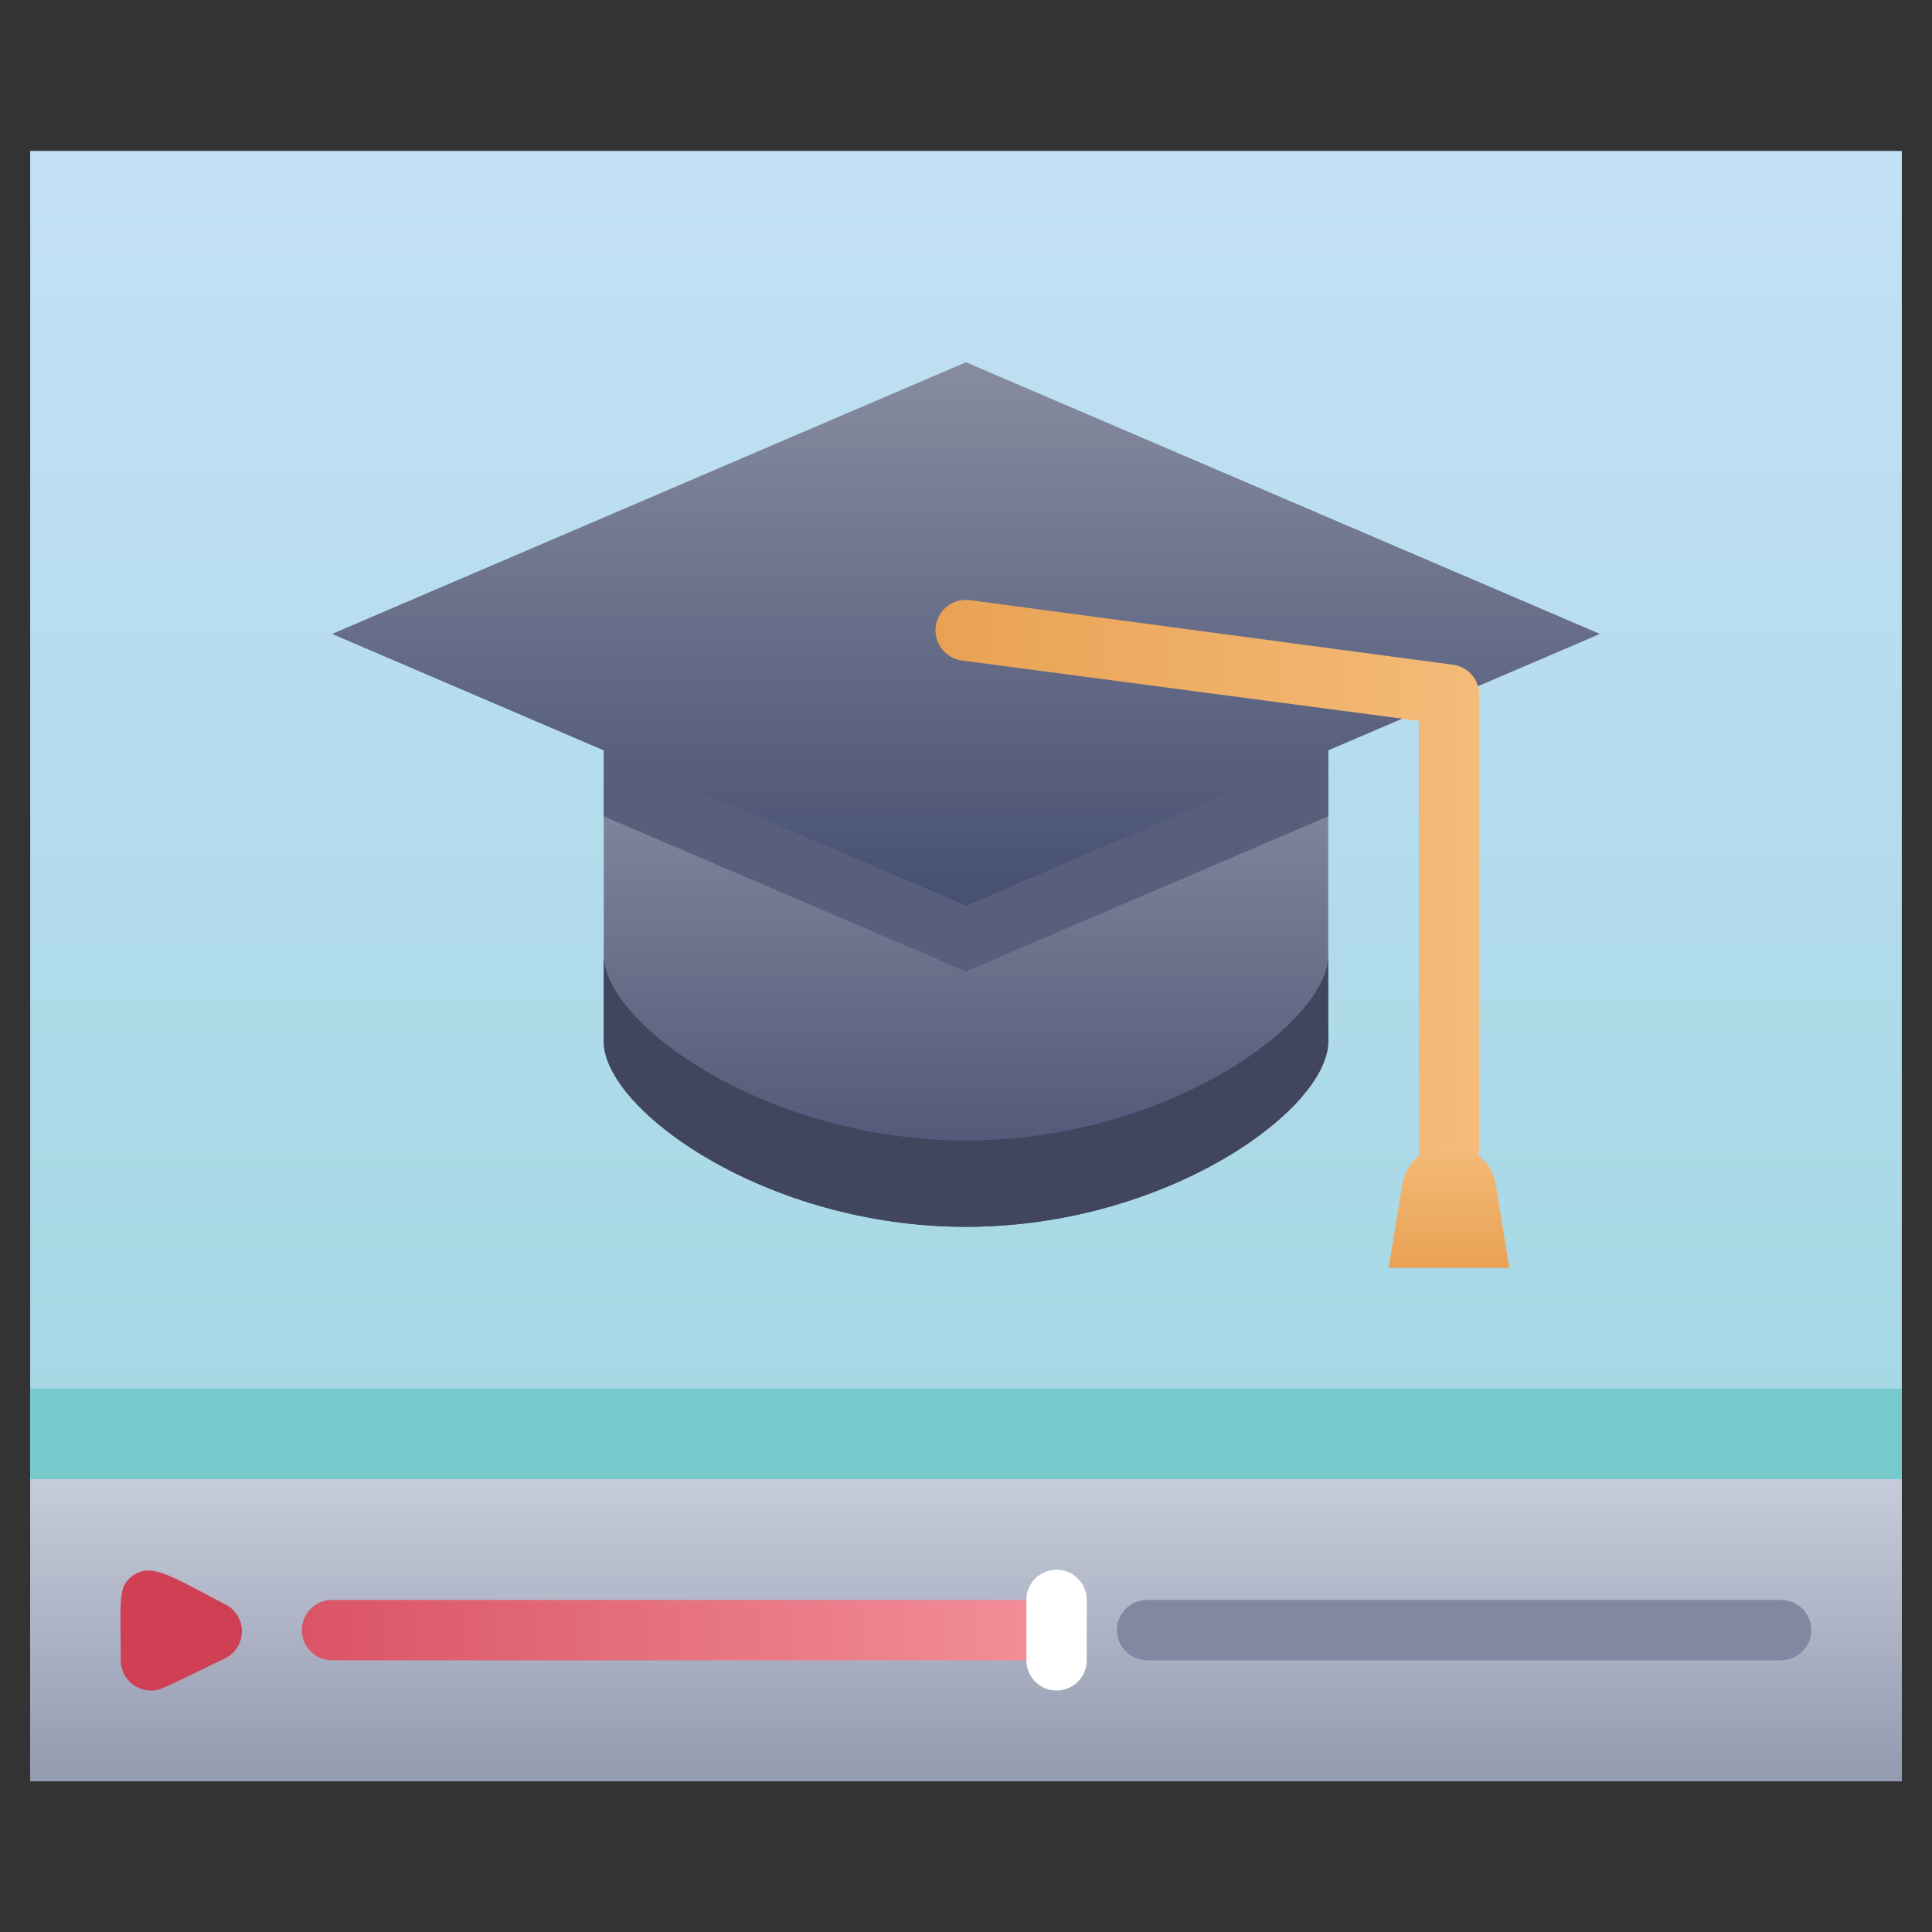 <svg xmlns="http://www.w3.org/2000/svg" xmlns:xlink="http://www.w3.org/1999/xlink" viewBox="0 0 64 64"><rect x="0" y="0" width="64" height="64" fill="#333333" stroke="none"/><defs><style>.cls-1{fill:url(#linear-gradient);}.cls-2{fill:#77cacb;}.cls-3{fill:url(#linear-gradient-2);}.cls-4{fill:#cf4055;}.cls-5{fill:url(#linear-gradient-3);}.cls-6{fill:#fff;}.cls-7{fill:#8288a1;}.cls-8{fill:url(#linear-gradient-4);}.cls-9{fill:#42455e;}.cls-10{fill:#575f7c;}.cls-11{fill:url(#linear-gradient-5);}.cls-12{fill:url(#linear-gradient-6);}.cls-13{fill:url(#linear-gradient-7);}</style><linearGradient id="linear-gradient" x1="32" y1="59" x2="32" y2="5" gradientUnits="userSpaceOnUse"><stop offset="0" stop-color="#9dd5df"/><stop offset="1" stop-color="#c3e1f5"/></linearGradient><linearGradient id="linear-gradient-2" x1="32" y1="59" x2="32" y2="49" gradientUnits="userSpaceOnUse"><stop offset="0" stop-color="#949aaf"/><stop offset="1" stop-color="#c6ccda"/></linearGradient><linearGradient id="linear-gradient-3" x1="10.01" y1="54" x2="35.99" y2="54" gradientUnits="userSpaceOnUse"><stop offset="0" stop-color="#da5466"/><stop offset="1" stop-color="#f4929c"/></linearGradient><linearGradient id="linear-gradient-4" x1="32" y1="40.64" x2="32" y2="24.86" gradientUnits="userSpaceOnUse"><stop offset="0" stop-color="#474f72"/><stop offset="1" stop-color="#878c9f"/></linearGradient><linearGradient id="linear-gradient-5" y1="30" y2="12" xlink:href="#linear-gradient-4"/><linearGradient id="linear-gradient-6" x1="31.01" y1="29.43" x2="49" y2="29.43" gradientUnits="userSpaceOnUse"><stop offset="0" stop-color="#e9a254"/><stop offset="1" stop-color="#f4bb79"/></linearGradient><linearGradient id="linear-gradient-7" x1="48" y1="42" x2="48" y2="37.91" xlink:href="#linear-gradient-6"/></defs><title>Tutorial</title><g id="Tutorial"><rect class="cls-1" x="1" y="5" width="62" height="54"/><rect class="cls-2" x="1" y="46" width="62" height="13"/><rect class="cls-3" x="1" y="49" width="62" height="10"/><path class="cls-4" d="M5,56a1,1,0,0,1-1-1c0-2.08-.12-2.48.47-2.85s1.28.11,3,1a1,1,0,0,1,0,1.78C5.25,56,5.31,56,5,56Z"/><path class="cls-5" d="M35,55H11a1,1,0,0,1,0-2H35A1,1,0,0,1,35,55Z"/><path class="cls-6" d="M34,55V53a1,1,0,0,1,2,0v2A1,1,0,0,1,34,55Z"/><path class="cls-7" d="M59,55H38a1,1,0,0,1,0-2H59A1,1,0,0,1,59,55Z"/><path class="cls-8" d="M44,24.86V34.5c0,2.26-5.37,6.14-12,6.14S20,36.76,20,34.5V24.86Z"/><path class="cls-9" d="M44,31.64V34.5c0,2.26-5.37,6.14-12,6.14S20,36.76,20,34.5V31.64c0,2.26,5.37,6.14,12,6.14S44,33.9,44,31.64Z"/><polygon class="cls-10" points="44 24.86 44 27.04 32 32.18 20 27.04 20 24.86 44 24.86"/><polygon class="cls-11" points="32 30 11 21 32 12 53 21 32 30"/><path class="cls-12" d="M47,38V23.88l-15.13-2a1,1,0,0,1,.26-2l16,2.14A1,1,0,0,1,49,23V38A1,1,0,0,1,47,38Z"/><path class="cls-13" d="M49.55,39.25,50,42H46l.45-2.75A1.57,1.57,0,0,1,49.55,39.25Z"/></g></svg>